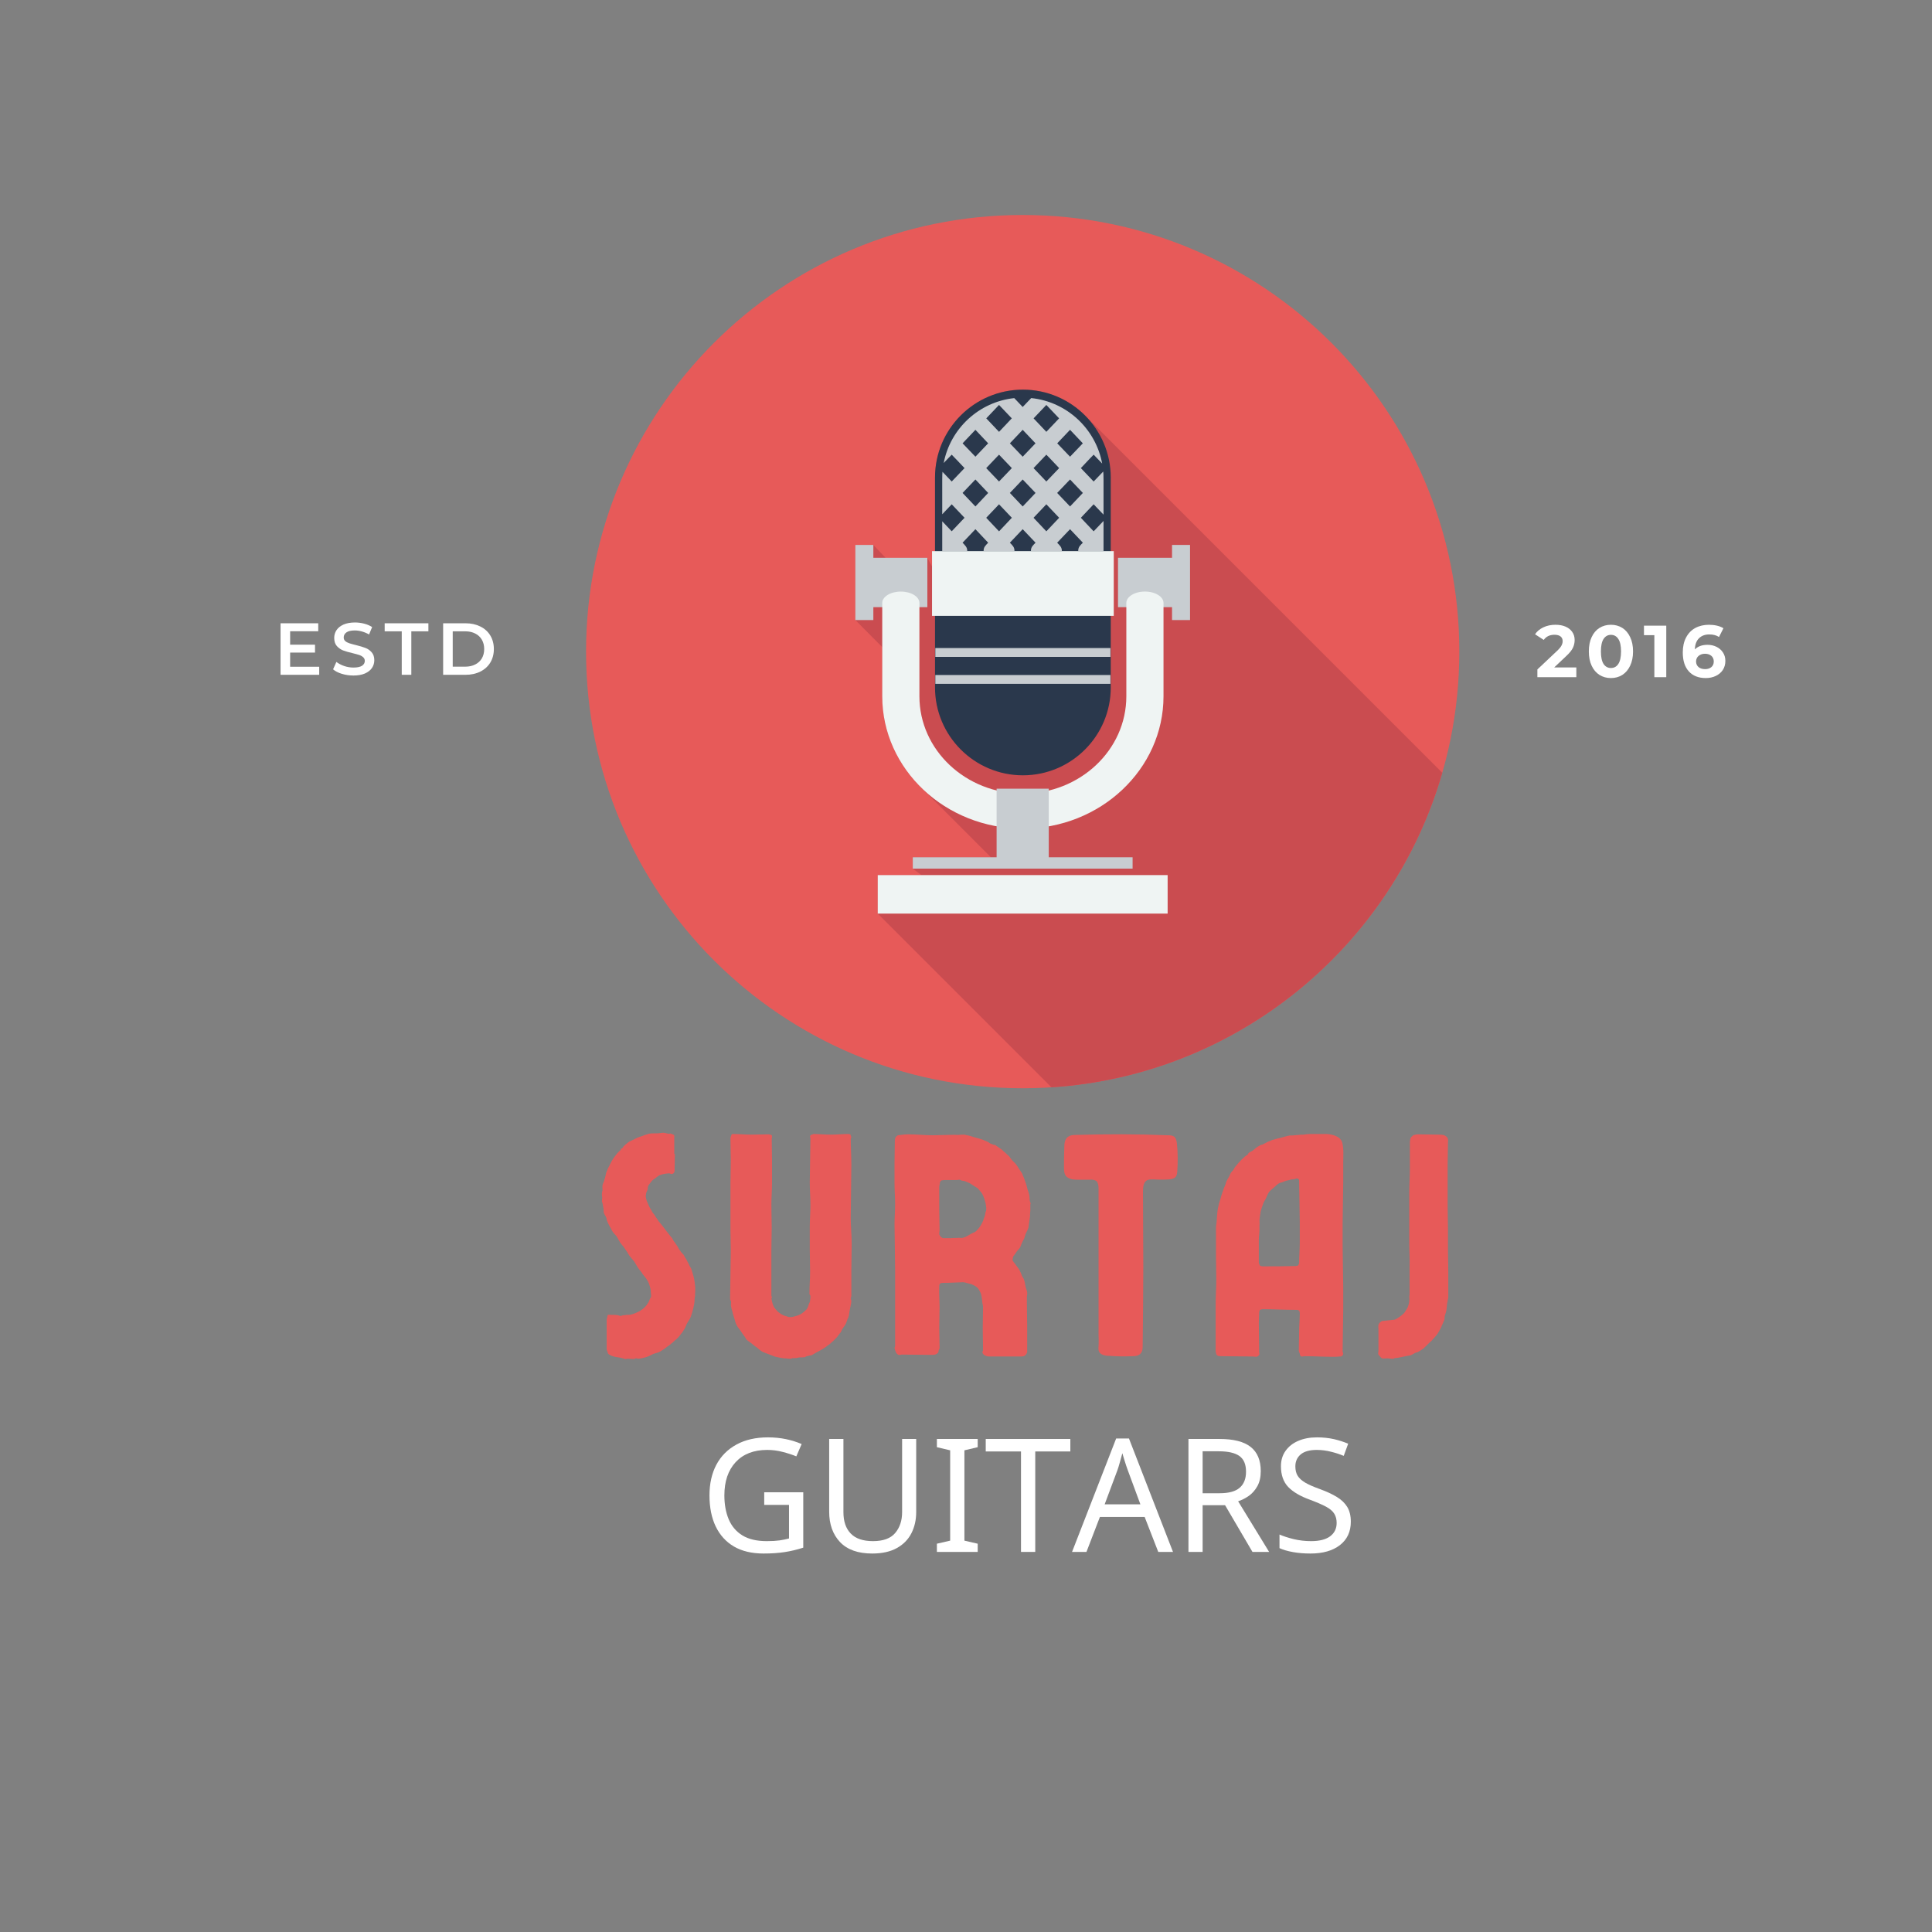 <svg xmlns="http://www.w3.org/2000/svg" width="375" viewBox="0 0 375 375" height="375" version="1.0"><rect x="0" y="0" width="375" height="375" fill="#808080" stroke="none"/><defs><clipPath id="a"><path d="M 113.754 41.73 L 283.254 41.73 L 283.254 211.23 L 113.754 211.23 Z M 113.754 41.73"/></clipPath><clipPath id="b"><path d="M 166 75 L 280 75 L 280 211.23 L 166 211.23 Z M 166 75"/></clipPath></defs><g clip-path="url(#a)"><path fill="#E75A59" d="M 283.254 126.48 C 283.254 173.285 245.309 211.23 198.504 211.23 C 151.695 211.23 113.754 173.285 113.754 126.48 C 113.754 79.672 151.695 41.73 198.504 41.73 C 245.309 41.73 283.254 79.672 283.254 126.48"/></g><g clip-path="url(#b)"><path fill="#CA4C50" d="M 279.945 149.996 L 211.008 81.059 C 207.891 77.719 203.457 75.629 198.543 75.629 C 189.137 75.629 181.484 83.281 181.484 92.688 L 181.484 106.977 L 180.906 106.977 L 180.906 109.945 L 180 108.27 L 171.906 108.293 L 169.516 105.77 L 166.02 105.77 L 166.02 120.352 L 171.242 125.605 L 171.242 135.145 C 171.242 142.152 174.242 148.512 179.098 153.152 L 192.332 166.395 L 177.168 166.395 L 177.168 168.598 L 178.848 169.855 L 170.367 169.855 L 170.367 177.328 L 204.086 211.047 C 240.262 208.695 270.246 183.645 279.945 149.996"/></g><path fill="#2A384C" d="M 198.543 75.629 C 189.137 75.629 181.484 83.281 181.484 92.688 L 181.484 133.434 C 181.484 142.836 189.137 150.488 198.543 150.488 C 207.945 150.488 215.598 142.836 215.598 133.434 L 215.598 92.688 C 215.598 83.281 207.945 75.629 198.543 75.629"/><path fill="#EFF4F3" d="M 226.637 177.328 L 170.367 177.328 L 170.367 169.855 L 226.637 169.855 L 226.637 177.328"/><path fill="#EFF4F3" d="M 216.18 119.535 L 180.906 119.535 L 180.906 106.977 L 216.18 106.977 L 216.18 119.535"/><path fill="#C8CDD1" d="M 215.535 127.5 L 181.547 127.5 L 181.547 125.785 L 215.535 125.785 L 215.535 127.5"/><path fill="#C8CDD1" d="M 215.535 132.734 L 181.547 132.734 L 181.547 131.02 L 215.535 131.02 L 215.535 132.734"/><path fill="#C8CDD1" d="M 169.516 108.27 L 169.516 105.77 L 166.02 105.77 L 166.02 120.352 L 169.516 120.352 L 169.516 117.852 L 180 117.852 L 180 108.27 L 169.516 108.27"/><path fill="#C8CDD1" d="M 227.492 108.27 L 227.492 105.77 L 230.984 105.77 L 230.984 120.352 L 227.492 120.352 L 227.492 117.852 L 217.004 117.852 L 217.004 108.27 L 227.492 108.27"/><path fill="#EFF4F3" d="M 222.23 114.82 C 220.238 114.82 218.621 115.812 218.621 117.035 L 218.621 135.145 C 218.621 145.578 209.633 154.043 198.539 154.043 C 187.449 154.043 178.457 145.578 178.457 135.145 L 178.457 117.035 C 178.457 115.812 176.844 114.824 174.852 114.824 C 172.859 114.824 171.242 115.812 171.242 117.035 L 171.242 135.145 C 171.242 149.305 183.488 160.832 198.539 160.832 C 213.59 160.832 225.836 149.305 225.836 135.145 L 225.836 117.035 C 225.836 115.812 224.223 114.82 222.23 114.82"/><path fill="#C8CDD1" d="M 203.562 166.395 L 203.562 153.082 L 193.441 153.082 L 193.441 166.395 L 177.168 166.395 L 177.168 168.598 L 219.836 168.598 L 219.836 166.395 L 203.562 166.395"/><path fill="#C8CDD1" d="M 186.832 95.68 L 189.328 93.066 L 191.805 95.68 L 189.328 98.305 Z M 186.836 86.047 L 189.328 83.426 L 191.801 86.047 L 189.328 88.645 Z M 193.91 78.598 L 196.387 81.203 L 193.918 83.816 L 193.91 83.816 L 191.434 81.203 Z M 198.504 83.426 L 200.992 86.047 L 198.504 88.645 L 196.02 86.047 Z M 203.094 78.598 L 205.574 81.203 L 203.094 83.816 L 200.617 81.203 Z M 210.176 86.047 C 210.172 86.051 209.695 86.551 209.695 86.555 L 207.695 88.645 L 205.207 86.047 L 207.695 83.426 Z M 210.184 95.68 L 207.695 98.305 L 205.195 95.68 L 207.695 93.066 Z M 203.094 103.129 L 200.609 100.5 L 203.094 97.883 L 205.582 100.5 Z M 200.609 90.859 C 200.719 90.742 202.984 88.367 203.094 88.25 C 204.414 89.625 202.371 87.465 205.582 90.859 L 203.094 93.461 Z M 196.016 95.68 L 198.504 93.066 L 201 95.68 L 198.504 98.305 Z M 191.422 90.859 C 193.57 88.59 193.07 89.113 193.91 88.25 C 194.668 89.023 194 88.324 196.398 90.859 L 193.91 93.461 Z M 193.918 103.129 L 193.91 103.129 L 191.422 100.5 L 193.91 97.883 L 196.398 100.5 Z M 186.832 105.34 L 189.328 102.715 L 191.805 105.34 C 191.336 105.836 190.887 106.191 190.918 106.977 L 196.906 106.977 C 196.938 106.188 196.496 105.836 196.016 105.34 L 198.504 102.715 L 201 105.34 C 200.531 105.824 200.074 106.18 200.102 106.977 L 206.102 106.977 C 206.133 106.219 205.711 105.883 205.195 105.34 L 207.695 102.715 L 210.184 105.34 C 209.734 105.797 209.254 106.156 209.281 106.977 L 214.195 106.977 L 214.195 101.113 L 212.277 103.129 L 209.793 100.5 L 212.277 97.883 L 214.195 99.891 C 214.195 92.164 214.215 92.43 214.137 91.523 L 212.277 93.461 L 209.793 90.859 C 213.656 86.77 210.258 90.359 212.277 88.25 C 212.598 88.586 212.648 88.617 213.93 89.973 C 212.676 83.223 207.078 77.977 200.156 77.266 L 198.504 78.996 L 196.867 77.273 C 190.008 78.004 184.457 83.188 183.172 89.867 C 184.941 88 183.621 89.414 184.727 88.25 C 187.609 91.273 182.848 86.238 187.215 90.859 L 184.727 93.461 L 182.938 91.578 C 182.867 92.391 182.887 92.238 182.887 99.82 L 184.727 97.883 L 187.215 100.5 L 184.727 103.121 L 182.887 101.184 L 182.887 106.977 L 187.738 106.977 C 187.766 106.215 187.336 105.875 186.832 105.34"/><g fill="#E75A59"><g><g><path d="M 13.492 -43.43 C 13.059 -43.43 12.629 -43.309 12.258 -43.309 C 12.199 -43.309 12.199 -43.309 12.137 -43.309 L 11.891 -43.309 C 11.828 -43.309 11.766 -43.309 11.703 -43.309 L 11.582 -43.309 C 11.336 -43.309 11.027 -43.309 10.719 -43.246 C 10.227 -43.121 9.734 -42.938 9.242 -42.754 C 8.809 -42.629 8.316 -42.445 7.887 -42.199 C 7.453 -41.953 6.961 -41.828 6.59 -41.52 C 6.285 -41.273 5.914 -40.965 5.605 -40.656 L 5.668 -40.535 C 5.484 -40.41 5.234 -40.352 5.176 -40.227 C 5.176 -40.227 5.234 -40.164 5.234 -40.105 L 5.051 -39.98 C 4.867 -39.797 4.742 -39.672 4.559 -39.488 L 3.883 -38.625 C 3.633 -38.254 3.387 -37.887 3.203 -37.453 C 3.082 -37.332 3.082 -37.148 2.957 -36.961 C 2.773 -36.652 2.586 -36.285 2.465 -35.914 C 2.281 -35.547 2.281 -35.113 2.156 -34.742 L 1.973 -34.129 C 1.91 -33.82 1.727 -33.574 1.664 -33.266 C 1.602 -32.957 1.664 -32.648 1.664 -32.34 C 1.602 -32.156 1.602 -31.91 1.539 -31.664 C 1.539 -31.664 1.602 -31.602 1.539 -31.602 C 1.539 -31.355 1.539 -31.109 1.602 -30.926 C 1.602 -30.617 1.539 -30.371 1.539 -30.125 C 1.539 -30 1.664 -29.816 1.664 -29.691 L 1.848 -28.707 C 1.91 -28.461 1.848 -28.152 1.91 -27.906 C 2.031 -27.535 2.281 -27.23 2.402 -26.922 C 2.465 -26.676 2.465 -26.426 2.586 -26.242 C 2.711 -25.875 2.895 -25.566 3.082 -25.195 C 3.266 -24.949 3.387 -24.578 3.633 -24.211 C 3.82 -23.902 4.129 -23.656 4.375 -23.348 C 4.621 -22.977 4.805 -22.547 5.051 -22.176 C 5.234 -21.867 5.484 -21.621 5.73 -21.316 C 5.977 -21.008 6.16 -20.637 6.406 -20.328 C 6.59 -20.082 6.715 -19.773 6.898 -19.527 L 7.824 -18.418 C 8.133 -17.926 8.379 -17.434 8.746 -16.941 C 8.992 -16.633 9.242 -16.387 9.426 -16.016 C 9.734 -15.648 10.102 -15.215 10.348 -14.785 C 10.598 -14.414 10.719 -14.047 10.844 -13.613 C 10.965 -13.246 11.027 -12.875 11.027 -12.504 C 11.027 -12.258 11.09 -12.074 11.09 -11.828 L 11.09 -11.703 C 11.09 -11.52 10.965 -11.398 10.902 -11.273 C 10.844 -11.09 10.719 -10.902 10.656 -10.656 C 10.535 -10.473 10.41 -10.227 10.227 -9.98 C 9.98 -9.672 9.734 -9.426 9.426 -9.18 C 9.18 -9.055 8.934 -8.809 8.625 -8.688 C 8.254 -8.5 7.824 -8.316 7.391 -8.191 C 7.023 -8.07 6.652 -8.07 6.285 -8.07 C 6.035 -8.008 5.852 -8.008 5.605 -8.008 C 5.543 -8.008 5.359 -7.887 5.297 -7.887 C 5.234 -7.887 5.176 -7.887 5.176 -7.887 L 5.113 -7.887 C 4.93 -7.887 4.805 -8.008 4.621 -8.008 C 4.496 -8.008 4.312 -8.07 4.129 -8.07 C 4.066 -8.07 4.066 -8.07 4.004 -8.07 L 3.758 -8.07 C 3.695 -8.07 3.633 -8.07 3.574 -8.07 L 3.449 -8.07 C 3.266 -8.07 2.832 -8.133 2.711 -8.07 C 2.586 -7.945 2.586 -7.824 2.586 -7.641 C 2.586 -7.516 2.465 -7.332 2.465 -7.207 L 2.465 -1.418 C 2.465 -1.23 2.586 -1.047 2.648 -0.863 C 2.648 -0.617 2.773 -0.492 2.957 -0.371 C 3.082 -0.309 3.266 -0.184 3.449 -0.125 C 3.758 0 4.066 0.062 4.375 0.125 C 4.684 0.184 4.988 0.184 5.176 0.246 C 5.484 0.309 5.789 0.43 6.035 0.492 L 6.16 0.492 C 6.223 0.492 6.344 0.43 6.469 0.43 L 7.887 0.492 C 7.887 0.492 7.887 0.492 7.945 0.492 L 7.945 0.371 C 7.945 0.371 8.008 0.371 8.008 0.371 L 8.316 0.371 C 8.441 0.43 8.5 0.43 8.625 0.43 L 8.688 0.43 C 9.117 0.371 9.488 0.309 9.918 0.184 C 10.473 0.062 10.965 -0.246 11.52 -0.492 C 12.012 -0.676 12.504 -0.738 12.875 -0.984 C 13.184 -1.172 13.492 -1.355 13.738 -1.539 L 14.23 -1.91 C 14.477 -2.094 14.785 -2.281 15.031 -2.527 C 15.215 -2.648 15.402 -2.832 15.586 -3.02 C 15.895 -3.266 16.203 -3.512 16.508 -3.883 C 16.633 -4.004 16.758 -4.188 16.879 -4.375 C 17.125 -4.621 17.309 -4.93 17.496 -5.234 C 17.742 -5.543 17.805 -5.914 17.988 -6.285 C 18.234 -6.777 18.605 -7.207 18.789 -7.699 C 18.973 -8.254 19.16 -8.809 19.281 -9.363 L 19.465 -10.289 C 19.527 -10.598 19.527 -10.902 19.527 -11.211 C 19.59 -11.457 19.59 -11.703 19.652 -11.949 L 19.59 -12.012 C 19.652 -12.258 19.652 -12.504 19.652 -12.75 L 19.652 -13.492 C 19.652 -13.676 19.59 -13.801 19.59 -13.984 C 19.527 -14.168 19.59 -14.352 19.527 -14.539 C 19.465 -14.906 19.406 -15.34 19.281 -15.707 L 18.914 -16.941 C 18.852 -17.125 18.727 -17.309 18.605 -17.496 C 18.48 -17.805 18.297 -18.172 18.109 -18.48 C 18.051 -18.664 17.926 -18.852 17.805 -19.035 C 17.617 -19.281 17.559 -19.527 17.371 -19.773 C 17.188 -20.02 16.879 -20.207 16.758 -20.516 C 16.508 -20.762 16.387 -21.066 16.203 -21.375 L 15.707 -22.117 C 15.461 -22.363 15.34 -22.668 15.156 -22.977 C 14.906 -23.285 14.66 -23.531 14.414 -23.902 C 14.23 -24.148 13.984 -24.395 13.801 -24.703 C 13.551 -25.012 13.367 -25.258 13.121 -25.566 L 12.504 -26.305 C 12.383 -26.551 12.199 -26.797 12.012 -27.043 C 11.828 -27.352 11.645 -27.66 11.398 -27.906 C 11.211 -28.215 11.09 -28.523 10.902 -28.77 C 10.781 -28.953 10.719 -29.137 10.598 -29.383 L 10.227 -30.246 C 10.164 -30.555 10.043 -30.863 10.043 -31.234 L 10.102 -31.48 C 10.102 -31.789 10.289 -32.094 10.41 -32.402 C 10.473 -32.59 10.41 -32.773 10.473 -32.957 C 10.535 -33.203 10.719 -33.391 10.844 -33.574 L 11.273 -34.129 C 11.457 -34.312 11.703 -34.496 11.949 -34.621 C 12.199 -34.867 12.445 -34.992 12.691 -35.176 C 13.059 -35.297 13.43 -35.422 13.859 -35.484 C 14.105 -35.484 14.293 -35.547 14.477 -35.547 L 14.66 -35.547 C 14.785 -35.484 14.969 -35.422 15.094 -35.422 L 15.156 -35.422 C 15.402 -35.484 15.523 -35.605 15.586 -35.793 C 15.648 -35.914 15.648 -36.039 15.648 -36.16 C 15.648 -37.207 15.707 -38.254 15.707 -39.301 L 15.586 -39.301 C 15.586 -40.227 15.586 -41.152 15.586 -42.074 L 15.586 -42.445 C 15.586 -42.629 15.648 -42.812 15.523 -43 C 15.461 -43.059 15.34 -43.059 15.277 -43.121 C 15.094 -43.184 14.969 -43.246 14.848 -43.246 C 14.848 -43.309 14.785 -43.309 14.785 -43.309 C 14.723 -43.309 14.723 -43.246 14.66 -43.246 C 14.602 -43.246 14.539 -43.246 14.477 -43.246 L 14.414 -43.246 C 14.414 -43.246 13.305 -43.492 13.492 -43.43 Z M 13.492 -43.43" transform="translate(115.29 263.294)"/></g></g></g><g fill="#E75A59"><g><g><path d="M 27.414 -26.922 C 27.414 -25.258 27.598 -23.594 27.598 -21.867 C 27.598 -20.207 27.535 -18.48 27.535 -16.816 L 27.535 -11.766 C 27.535 -11.582 27.414 -11.398 27.414 -11.211 C 27.477 -11.027 27.535 -10.902 27.535 -10.781 C 27.535 -10.473 27.477 -10.227 27.414 -9.918 C 27.352 -9.609 27.289 -9.301 27.23 -9.055 L 27.043 -7.887 C 26.98 -7.762 26.922 -7.578 26.922 -7.453 C 26.859 -7.391 26.797 -7.332 26.797 -7.27 C 26.676 -6.961 26.613 -6.652 26.488 -6.406 C 26.305 -6.035 25.996 -5.668 25.75 -5.297 C 25.625 -4.988 25.504 -4.684 25.258 -4.434 C 25.074 -4.188 24.887 -3.941 24.703 -3.695 L 23.965 -2.957 C 23.777 -2.832 23.594 -2.648 23.473 -2.527 C 23.223 -2.281 22.918 -2.156 22.668 -1.91 C 22.363 -1.727 22.055 -1.477 21.684 -1.293 C 21.438 -1.172 21.191 -0.984 20.883 -0.863 C 20.516 -0.676 20.207 -0.43 19.836 -0.246 C 19.59 -0.184 19.344 -0.184 19.16 -0.125 C 19.035 -0.062 18.852 -0.062 18.727 0 C 18.664 0 18.664 0.062 18.605 0.125 C 18.172 0.184 17.805 0.184 17.371 0.184 C 17.188 0.246 16.941 0.309 16.758 0.309 L 16.508 0.309 C 16.449 0.309 16.324 0.371 16.262 0.371 L 16.262 0.309 C 16.078 0.246 15.895 0.492 15.707 0.43 C 15.461 0.43 15.215 0.43 14.906 0.371 C 14.66 0.371 14.352 0.371 14.105 0.309 C 13.801 0.246 13.492 0.184 13.121 0.125 L 12.629 0 C 12.258 -0.125 11.891 -0.309 11.52 -0.43 C 11.09 -0.617 10.598 -0.738 10.164 -0.984 C 9.734 -1.23 9.426 -1.602 9.055 -1.848 C 8.746 -2.031 8.5 -2.281 8.254 -2.465 C 7.887 -2.773 7.516 -2.957 7.207 -3.266 C 7.023 -3.449 6.898 -3.82 6.715 -4.004 C 6.469 -4.312 6.223 -4.684 6.035 -4.988 C 5.789 -5.359 5.422 -5.73 5.234 -6.16 C 4.988 -6.59 4.93 -7.145 4.742 -7.641 L 4.496 -8.441 C 4.496 -8.688 4.375 -8.871 4.312 -9.117 C 4.25 -9.301 4.25 -9.488 4.188 -9.734 C 4.129 -9.98 4.188 -10.289 4.188 -10.598 C 4.188 -10.781 4.004 -10.965 4.004 -11.148 L 4.004 -11.582 C 4.004 -13.059 4.066 -14.539 4.066 -16.016 C 4.066 -17.434 4.129 -18.914 4.129 -20.391 C 4.129 -21.867 4.066 -23.348 4.066 -24.766 C 4.066 -26.242 4.066 -27.723 4.066 -29.199 L 4.066 -33.574 C 4.066 -35.051 4.129 -36.531 4.129 -37.949 C 4.129 -39.426 4.066 -40.906 4.066 -42.383 C 4.066 -42.508 4.129 -42.629 4.188 -42.812 C 4.25 -42.938 4.25 -43.121 4.434 -43.184 L 4.621 -43.184 C 5.789 -43.184 6.961 -43.059 8.07 -43.059 C 9.242 -43.059 10.348 -43.121 11.52 -43.121 C 11.582 -43.121 11.645 -43.059 11.766 -43.059 C 11.891 -43.059 12.074 -43 12.074 -42.938 C 12.137 -42.812 12.137 -42.691 12.137 -42.566 C 12.137 -42.508 12.074 -42.445 12.074 -42.383 C 12.074 -40.906 12.137 -39.488 12.137 -38.008 L 12.137 -33.695 C 12.137 -32.281 12.012 -30.801 12.012 -29.383 C 12.012 -27.906 12.074 -26.488 12.074 -25.012 C 12.074 -23.594 12.012 -22.117 12.012 -20.699 L 12.012 -16.387 C 12.012 -14.906 12.012 -13.492 12.012 -12.012 L 12.012 -11.703 C 11.949 -11.703 12.137 -11.645 12.137 -11.582 C 12.137 -11.457 12.012 -11.336 12.012 -11.273 C 12.074 -11.09 12.074 -10.844 12.137 -10.656 C 12.199 -10.348 12.32 -10.043 12.445 -9.734 C 12.566 -9.488 12.75 -9.301 12.938 -9.055 C 13.184 -8.746 13.492 -8.5 13.859 -8.254 C 14.168 -8.07 14.539 -7.887 14.906 -7.824 C 15.156 -7.699 15.402 -7.641 15.648 -7.641 C 16.078 -7.641 16.449 -7.762 16.879 -7.887 C 17.309 -8.008 17.742 -8.191 18.109 -8.5 C 18.297 -8.625 18.418 -8.746 18.543 -8.871 C 18.664 -8.992 18.852 -9.117 18.914 -9.242 C 19.098 -9.547 19.219 -9.855 19.281 -10.164 C 19.406 -10.41 19.527 -10.656 19.527 -10.902 C 19.527 -11.09 19.59 -11.273 19.59 -11.457 C 19.59 -11.52 19.59 -11.582 19.59 -11.582 L 19.59 -11.766 C 19.59 -11.891 19.406 -12.012 19.406 -12.137 C 19.406 -13.613 19.527 -15.031 19.527 -16.508 C 19.527 -17.926 19.465 -19.344 19.465 -20.82 L 19.465 -25.133 C 19.465 -26.551 19.59 -27.969 19.59 -29.445 C 19.59 -30.863 19.465 -32.281 19.465 -33.758 C 19.465 -35.176 19.527 -36.594 19.527 -38.07 C 19.527 -39.488 19.59 -40.906 19.59 -42.383 C 19.59 -42.508 19.465 -42.629 19.527 -42.754 C 19.59 -43 19.715 -43.059 19.961 -43.059 C 20.02 -43.059 20.082 -43.184 20.082 -43.184 C 21.254 -43.184 22.363 -43.059 23.531 -43.059 C 24.641 -43.059 25.812 -43.184 26.922 -43.184 C 27.043 -43.184 27.105 -43.184 27.23 -43.121 C 27.352 -43.121 27.414 -43 27.414 -42.875 L 27.535 -42.566 C 27.535 -42.508 27.414 -42.383 27.414 -42.32 C 27.414 -40.656 27.535 -38.934 27.535 -37.207 C 27.535 -35.484 27.477 -33.758 27.477 -32.094 C 27.477 -30.371 27.414 -28.645 27.414 -26.922 Z M 27.414 -26.922" transform="translate(137.712 263.294)"/></g></g></g><g fill="#E75A59"><g><g><path d="M 3.141 -21.684 C 3.141 -22.977 3.082 -24.332 3.082 -25.625 C 3.082 -26.98 3.203 -28.277 3.203 -29.633 C 3.203 -30.926 3.082 -32.281 3.082 -33.574 L 3.082 -37.578 C 3.082 -38.871 3.141 -40.227 3.141 -41.52 C 3.141 -41.828 3.141 -42.074 3.203 -42.32 C 3.266 -42.566 3.449 -42.754 3.633 -42.875 C 3.82 -43 4.004 -42.938 4.25 -43 C 4.742 -43.059 5.234 -43.121 5.73 -43.121 C 7.332 -43.121 8.934 -42.938 10.535 -42.938 C 13.184 -43 15.094 -43.059 15.34 -43 C 15.648 -43 15.957 -43.059 16.203 -43.059 L 16.695 -43.059 C 16.879 -43 17.062 -42.938 17.188 -42.938 C 17.742 -42.875 18.234 -42.629 18.727 -42.508 C 19.219 -42.383 19.715 -42.258 20.207 -42.074 L 21.066 -41.707 C 21.254 -41.645 21.5 -41.457 21.684 -41.336 C 21.93 -41.273 22.117 -41.152 22.301 -41.09 C 22.363 -41.027 22.484 -41.09 22.547 -41.09 L 23.902 -40.164 C 24.086 -39.98 24.332 -39.734 24.578 -39.551 C 24.766 -39.363 25.012 -39.117 25.258 -38.934 C 25.504 -38.688 25.625 -38.379 25.875 -38.133 C 26.121 -37.824 26.488 -37.578 26.734 -37.207 C 26.922 -36.961 27.105 -36.652 27.289 -36.348 C 27.535 -36.039 27.723 -35.73 27.906 -35.422 L 27.969 -35.176 C 28.215 -34.742 28.336 -34.25 28.523 -33.758 C 28.707 -33.328 28.77 -32.895 28.891 -32.465 C 29.016 -32.156 29.137 -31.789 29.199 -31.48 C 29.324 -31.109 29.262 -30.738 29.324 -30.371 C 29.324 -30.125 29.508 -29.879 29.508 -29.57 C 29.508 -29.57 29.445 -29.57 29.445 -29.57 L 29.445 -28.336 C 29.445 -28.09 29.383 -27.844 29.383 -27.598 C 29.383 -27.414 29.383 -27.289 29.383 -27.168 L 29.199 -25.934 C 29.137 -25.625 29.137 -25.32 29.078 -25.012 C 28.953 -24.578 28.707 -24.211 28.523 -23.777 C 28.398 -23.473 28.336 -23.102 28.215 -22.793 C 28.031 -22.547 27.906 -22.238 27.781 -21.992 C 27.66 -21.746 27.598 -21.438 27.477 -21.191 C 27.289 -20.883 27.043 -20.699 26.859 -20.453 C 26.613 -20.082 26.367 -19.715 26.121 -19.406 C 26.059 -19.281 26.059 -19.219 26.059 -19.098 C 25.996 -18.914 25.934 -18.727 26.059 -18.543 C 26.18 -18.359 26.305 -18.172 26.488 -17.988 C 26.734 -17.559 27.105 -17.188 27.352 -16.758 C 27.535 -16.387 27.723 -15.957 27.844 -15.586 C 27.969 -15.34 28.152 -15.156 28.215 -14.906 C 28.398 -14.477 28.398 -14.047 28.523 -13.551 C 28.582 -13.184 28.832 -12.75 28.832 -12.383 C 28.891 -12.137 28.77 -11.828 28.77 -11.582 L 28.77 -10.473 C 28.77 -8.934 28.832 -7.391 28.832 -5.914 C 28.832 -4.375 28.832 -2.832 28.832 -1.355 L 28.832 -0.863 C 28.77 -0.676 28.707 -0.492 28.582 -0.371 L 28.398 -0.184 C 28.215 -0.062 27.969 0 27.781 0 C 27.723 0 27.723 0 27.66 0 L 21.375 0 C 21.191 0 21.008 -0.062 20.82 -0.125 C 20.516 -0.246 20.207 -0.43 20.145 -0.801 C 20.145 -0.926 20.266 -1.109 20.266 -1.23 C 20.266 -2.648 20.207 -4.066 20.207 -5.484 C 20.207 -6.898 20.266 -8.316 20.266 -9.734 C 20.207 -10.102 20.082 -10.535 20.082 -10.902 C 20.02 -11.457 19.961 -11.949 19.773 -12.383 C 19.59 -12.691 19.465 -13.059 19.219 -13.305 C 18.914 -13.613 18.543 -13.801 18.109 -13.984 C 17.926 -14.105 17.68 -14.105 17.496 -14.168 C 17.125 -14.23 16.758 -14.414 16.387 -14.414 L 16.324 -14.414 C 15.832 -14.414 15.34 -14.352 14.785 -14.352 C 14.293 -14.352 13.801 -14.293 13.246 -14.293 L 12.445 -14.293 C 12.32 -14.23 12.074 -14.293 11.949 -14.168 C 11.891 -14.105 11.828 -14.047 11.828 -13.984 C 11.766 -13.859 11.766 -13.676 11.766 -13.492 C 11.703 -12.199 11.828 -10.844 11.828 -9.547 C 11.828 -8.254 11.766 -6.898 11.766 -5.605 C 11.766 -4.312 11.828 -2.957 11.828 -1.664 C 11.828 -1.477 11.703 -1.355 11.645 -1.172 C 11.645 -0.926 11.582 -0.676 11.336 -0.555 C 11.273 -0.492 11.148 -0.43 10.965 -0.371 C 10.844 -0.371 10.656 -0.309 10.473 -0.309 C 8.441 -0.309 6.469 -0.371 4.496 -0.371 C 4.312 -0.371 4.066 -0.246 3.941 -0.309 C 3.574 -0.371 3.387 -0.676 3.266 -1.047 L 3.082 -1.602 C 3.082 -1.727 3.203 -1.91 3.203 -2.031 L 3.203 -6.961 C 3.203 -8.625 3.203 -10.227 3.203 -11.891 L 3.203 -16.758 C 3.203 -18.418 3.141 -20.02 3.141 -21.684 Z M 11.766 -28.645 C 11.766 -27.23 11.828 -25.875 11.828 -24.457 C 11.828 -24.273 11.766 -24.086 11.766 -23.84 L 11.766 -23.719 C 11.766 -23.594 11.891 -23.531 11.891 -23.473 C 11.949 -23.348 12.012 -23.285 12.137 -23.164 C 12.258 -23.102 12.383 -22.977 12.566 -22.977 L 14.047 -22.977 C 14.539 -23.039 15.031 -22.977 15.523 -23.039 C 15.77 -23.039 16.078 -22.977 16.324 -23.039 C 16.941 -23.164 17.434 -23.531 17.988 -23.84 C 18.297 -24.023 18.664 -24.086 18.914 -24.332 C 19.098 -24.52 19.281 -24.703 19.465 -24.949 C 19.715 -25.195 19.898 -25.625 20.082 -25.934 C 20.266 -26.242 20.328 -26.551 20.453 -26.859 C 20.574 -27.168 20.699 -27.477 20.699 -27.844 C 20.762 -28.09 20.883 -28.277 20.883 -28.523 C 20.945 -28.832 20.82 -29.078 20.82 -29.383 C 20.762 -29.816 20.637 -30.184 20.516 -30.617 C 20.391 -30.984 20.207 -31.418 19.961 -31.789 L 19.344 -32.527 C 19.16 -32.773 18.789 -32.895 18.543 -33.082 C 18.234 -33.266 17.988 -33.449 17.68 -33.637 L 16.816 -34.004 C 16.57 -34.066 16.387 -34.129 16.141 -34.129 C 16.016 -34.191 15.832 -34.312 15.707 -34.312 C 15.523 -34.312 15.277 -34.25 15.094 -34.25 L 12.691 -34.25 C 12.566 -34.25 12.445 -34.191 12.32 -34.191 C 12.074 -34.191 11.949 -33.941 11.891 -33.758 C 11.891 -33.449 11.766 -33.203 11.766 -32.895 Z M 11.766 -28.645" transform="translate(170.543 263.294)"/></g></g></g><g fill="#E75A59"><g><g><path d="M 18.48 -17.496 C 18.48 -12.445 18.418 -7.332 18.359 -2.219 C 18.359 -1.602 18.359 -0.926 17.863 -0.492 C 17.496 -0.125 16.941 -0.062 16.449 -0.062 C 14.906 0 13.43 0 11.949 -0.125 C 11.398 -0.125 10.781 -0.184 10.289 -0.492 C 9.734 -0.863 9.734 -1.418 9.793 -2.031 C 9.855 -2.773 9.793 -3.574 9.793 -4.312 L 9.793 -9.426 C 9.793 -12.875 9.793 -16.262 9.793 -19.715 L 9.793 -32.59 C 9.793 -33.082 9.734 -33.637 9.426 -34.004 C 9.055 -34.312 8.5 -34.375 8.008 -34.312 L 5.852 -34.312 C 4.988 -34.312 4.004 -34.375 3.449 -35.051 C 3.082 -35.547 3.082 -36.223 3.082 -36.84 C 3.082 -38.008 3.082 -39.242 3.141 -40.41 C 3.141 -41.273 3.203 -42.258 3.941 -42.691 C 4.312 -42.938 4.805 -43 5.297 -43 C 11.273 -43.184 17.25 -43.184 23.223 -42.938 C 23.656 -42.938 24.148 -42.938 24.52 -42.629 C 24.887 -42.258 24.949 -41.766 25.012 -41.273 C 25.195 -39.488 25.195 -37.699 25.074 -35.914 C 25.012 -35.484 25.012 -35.113 24.703 -34.805 C 24.395 -34.496 23.965 -34.438 23.531 -34.375 C 22.484 -34.312 21.438 -34.312 20.453 -34.375 C 20.02 -34.375 19.652 -34.375 19.281 -34.25 C 18.48 -33.883 18.418 -32.836 18.418 -31.973 C 18.418 -27.168 18.48 -22.363 18.48 -17.496 Z M 18.48 -17.496" transform="translate(203.435 263.294)"/></g></g></g><g fill="#E75A59"><g><g><path d="M 27.723 -21.562 C 27.723 -20.207 27.781 -18.852 27.781 -17.434 C 27.781 -16.078 27.844 -14.723 27.844 -13.367 L 27.844 -9.242 C 27.844 -7.887 27.781 -6.469 27.781 -5.113 C 27.781 -3.758 27.723 -2.402 27.723 -0.984 C 27.723 -0.863 27.844 -0.676 27.844 -0.492 C 27.844 -0.309 27.598 -0.062 27.414 0 L 27.168 0 C 26.734 0.062 26.242 0.062 25.812 0.062 C 23.965 0.062 22.176 -0.062 20.328 -0.062 C 20.145 -0.062 19.898 0.062 19.715 0 C 19.527 -0.062 19.406 -0.309 19.406 -0.555 C 19.344 -0.738 19.219 -0.984 19.219 -1.172 C 19.219 -2.402 19.281 -3.574 19.281 -4.805 C 19.281 -6.035 19.406 -7.207 19.406 -8.441 C 19.406 -8.562 19.344 -8.688 19.344 -8.746 C 19.281 -8.934 19.098 -8.992 18.973 -9.055 L 18.605 -9.055 C 16.449 -9.055 14.352 -9.18 12.258 -9.18 C 12.137 -9.18 12.012 -9.18 11.891 -9.117 C 11.703 -9.117 11.582 -8.992 11.582 -8.809 C 11.52 -8.688 11.52 -8.5 11.52 -8.379 C 11.52 -7.762 11.457 -7.145 11.457 -6.59 C 11.457 -4.684 11.52 -2.773 11.52 -0.863 C 11.52 -0.738 11.582 -0.617 11.582 -0.492 C 11.52 -0.184 11.273 0 10.965 0.062 C 10.719 0.062 10.473 0 10.227 0 C 8.191 0 6.16 -0.062 4.129 -0.062 C 3.941 -0.062 3.758 -0.062 3.574 -0.125 C 3.387 -0.184 3.203 -0.309 3.203 -0.492 C 3.141 -0.676 3.082 -0.863 3.082 -1.047 C 3.082 -2.586 3.082 -4.129 3.082 -5.668 L 3.082 -10.289 C 3.082 -11.828 3.203 -13.367 3.203 -14.906 C 3.203 -16.449 3.141 -17.988 3.141 -19.527 C 3.141 -21.008 3.141 -22.547 3.141 -24.086 L 3.141 -25.195 C 3.203 -25.504 3.203 -25.812 3.266 -26.121 C 3.266 -26.426 3.328 -26.797 3.328 -27.105 C 3.387 -27.844 3.449 -28.582 3.633 -29.262 C 3.695 -29.691 3.883 -30.125 4.004 -30.555 C 4.129 -31.047 4.25 -31.48 4.434 -31.973 C 4.559 -32.402 4.742 -32.836 4.93 -33.266 C 5.051 -33.512 5.051 -33.758 5.176 -34.004 C 5.359 -34.375 5.543 -34.684 5.73 -34.992 C 5.852 -35.238 5.914 -35.484 6.035 -35.668 C 6.16 -35.852 6.344 -35.977 6.469 -36.16 C 6.652 -36.406 6.715 -36.652 6.898 -36.84 L 7.516 -37.578 C 7.887 -38.008 8.254 -38.379 8.688 -38.75 C 8.871 -38.934 9.117 -39.055 9.301 -39.18 C 9.363 -39.301 9.426 -39.488 9.547 -39.551 C 9.793 -39.734 10.043 -39.797 10.289 -39.98 C 10.656 -40.227 10.965 -40.598 11.336 -40.781 L 11.891 -41.09 C 12.012 -41.09 12.137 -41.09 12.199 -41.152 C 12.383 -41.211 12.504 -41.336 12.691 -41.398 C 13 -41.582 13.367 -41.766 13.738 -41.891 C 13.984 -42.012 14.23 -42.074 14.477 -42.137 C 14.906 -42.258 15.34 -42.383 15.707 -42.445 C 16.262 -42.629 16.816 -42.754 17.309 -42.875 C 17.68 -42.938 18.051 -42.875 18.359 -42.938 C 18.605 -42.938 18.914 -43 19.16 -43 C 19.465 -43.059 19.836 -43.059 20.145 -43.059 C 20.574 -43.121 20.945 -43.184 21.375 -43.184 L 24.641 -43.184 C 25.566 -43.121 27.352 -42.812 27.66 -41.457 C 27.969 -40.227 27.844 -38.996 27.844 -37.762 C 27.844 -36.594 27.844 -35.484 27.844 -34.375 L 27.844 -33.941 C 27.844 -32.59 27.781 -31.172 27.781 -29.816 C 27.781 -28.461 27.723 -27.043 27.723 -25.688 Z M 19.406 -26.059 C 19.406 -27.352 19.344 -28.645 19.344 -29.938 C 19.344 -31.234 19.281 -32.527 19.281 -33.82 L 19.281 -34.004 C 19.281 -34.129 19.281 -34.25 19.219 -34.375 C 19.098 -34.496 18.973 -34.559 18.852 -34.559 C 18.664 -34.559 18.543 -34.438 18.418 -34.438 C 18.172 -34.375 17.988 -34.375 17.805 -34.375 C 17.434 -34.25 17.125 -34.191 16.816 -34.129 C 16.57 -34.066 16.324 -33.941 16.141 -33.883 C 15.957 -33.758 15.707 -33.758 15.523 -33.695 C 15.031 -33.449 14.723 -33.082 14.293 -32.711 C 13.984 -32.465 13.676 -32.219 13.43 -31.91 C 13.184 -31.539 13 -31.047 12.812 -30.617 C 12.629 -30.309 12.445 -30.062 12.32 -29.691 C 12.137 -29.199 11.949 -28.707 11.828 -28.215 C 11.703 -27.598 11.645 -27.043 11.582 -26.426 C 11.582 -26.121 11.645 -25.812 11.582 -25.504 L 11.582 -24.52 C 11.582 -23.902 11.457 -23.285 11.457 -22.668 L 11.457 -18.297 C 11.457 -18.109 11.52 -17.988 11.582 -17.863 C 11.582 -17.68 11.766 -17.559 11.891 -17.559 C 12.012 -17.496 12.137 -17.496 12.258 -17.496 C 14.352 -17.496 16.508 -17.496 18.605 -17.559 C 18.727 -17.559 18.852 -17.617 18.973 -17.617 C 19.098 -17.68 19.16 -17.742 19.219 -17.926 L 19.281 -18.172 C 19.281 -19.527 19.406 -20.82 19.406 -22.117 Z M 19.406 -26.059" transform="translate(232.879 263.294)"/></g></g></g><g fill="#E75A59"><g><g><path d="M 3.512 0.371 L 3.02 0.371 C 2.832 0.371 2.586 0.43 2.402 0.371 C 2.156 0.371 2.031 0.125 1.848 -0.062 C 1.785 -0.184 1.602 -0.309 1.539 -0.492 C 1.539 -0.676 1.602 -0.926 1.602 -1.109 L 1.602 -5.234 C 1.602 -5.543 1.539 -5.789 1.602 -6.098 C 1.664 -6.344 1.785 -6.531 2.031 -6.715 C 2.156 -6.84 2.281 -6.898 2.465 -6.898 C 2.648 -6.961 2.773 -6.898 2.957 -6.961 C 3.203 -6.961 3.387 -7.023 3.574 -7.023 C 3.941 -7.086 4.375 -7.086 4.742 -7.145 C 5.234 -7.332 5.605 -7.641 6.035 -7.945 C 6.344 -8.191 6.652 -8.441 6.84 -8.809 C 7.023 -9.117 7.207 -9.363 7.332 -9.672 C 7.453 -10.043 7.578 -10.41 7.578 -10.781 C 7.641 -11.09 7.578 -11.398 7.578 -11.645 C 7.641 -11.891 7.641 -12.137 7.641 -12.445 L 7.641 -17.25 C 7.699 -18.852 7.578 -20.453 7.578 -22.055 C 7.578 -23.656 7.578 -25.258 7.578 -26.859 L 7.578 -31.664 C 7.578 -33.266 7.699 -34.867 7.699 -36.469 L 7.699 -41.273 C 7.699 -41.582 7.699 -41.828 7.762 -42.137 C 7.824 -42.383 7.887 -42.566 8.133 -42.754 C 8.254 -42.875 8.379 -43 8.562 -43 C 8.746 -43.059 8.992 -43.121 9.242 -43.121 C 10.598 -43.121 11.949 -43.059 13.305 -43.059 C 13.613 -43.059 13.859 -43.059 14.168 -43 C 14.414 -42.938 14.66 -42.812 14.848 -42.629 C 14.969 -42.508 15.094 -42.32 15.094 -42.137 C 15.156 -41.953 15.094 -41.707 15.094 -41.52 C 15.094 -40.105 15.031 -38.75 15.031 -37.332 C 15.031 -35.977 15.031 -34.559 15.031 -33.141 L 15.031 -29.016 C 15.031 -27.598 15.094 -26.18 15.094 -24.824 L 15.094 -20.637 C 15.094 -19.219 15.156 -17.863 15.156 -16.449 C 15.156 -15.031 15.156 -13.676 15.156 -12.258 L 15.156 -11.457 C 15.156 -11.211 15.031 -11.027 15.031 -10.844 C 15.031 -10.598 14.906 -10.348 14.906 -10.102 C 14.848 -9.609 14.848 -9.117 14.723 -8.688 C 14.66 -8.379 14.539 -8.133 14.477 -7.887 C 14.414 -7.578 14.477 -7.27 14.352 -7.023 L 13.984 -6.16 C 13.859 -5.977 13.801 -5.668 13.676 -5.484 C 13.492 -5.113 13.305 -4.805 13.121 -4.496 C 12.938 -4.188 12.629 -3.883 12.383 -3.574 C 12.199 -3.387 12.074 -3.266 11.949 -3.082 C 11.703 -2.895 11.52 -2.711 11.336 -2.527 L 10.781 -1.973 C 10.598 -1.848 10.473 -1.602 10.227 -1.477 C 9.98 -1.293 9.672 -1.109 9.363 -0.926 C 9.18 -0.801 8.934 -0.801 8.688 -0.676 C 8.379 -0.492 8.07 -0.309 7.699 -0.184 C 7.699 -0.246 5.789 0.184 5.422 0.246 C 5.234 0.246 5.051 0.309 4.805 0.309 C 4.684 0.309 4.621 0.43 4.496 0.43 C 4.188 0.492 3.82 0.371 3.512 0.371 Z M 3.512 0.371" transform="translate(265.956 263.294)"/></g></g></g><g fill="#FFF"><g><g><path d="M 12.5 -11.578 L 20.078 -11.578 L 20.078 -0.828 C 18.891 -0.441 17.691 -0.156 16.484 0.031 C 15.273 0.219 13.906 0.312 12.375 0.312 C 10.102 0.312 8.188 -0.141 6.625 -1.047 C 5.07 -1.961 3.891 -3.266 3.078 -4.953 C 2.273 -6.641 1.875 -8.645 1.875 -10.969 C 1.875 -13.238 2.316 -15.219 3.203 -16.906 C 4.098 -18.594 5.395 -19.898 7.094 -20.828 C 8.789 -21.766 10.836 -22.234 13.234 -22.234 C 14.461 -22.234 15.625 -22.117 16.719 -21.891 C 17.812 -21.66 18.828 -21.344 19.766 -20.938 L 18.734 -18.547 C 17.953 -18.867 17.07 -19.156 16.094 -19.406 C 15.125 -19.664 14.117 -19.797 13.078 -19.797 C 10.461 -19.797 8.422 -19.004 6.953 -17.422 C 5.492 -15.836 4.766 -13.688 4.766 -10.969 C 4.766 -9.219 5.047 -7.672 5.609 -6.328 C 6.172 -4.992 7.055 -3.953 8.266 -3.203 C 9.473 -2.461 11.055 -2.094 13.016 -2.094 C 13.984 -2.094 14.801 -2.141 15.469 -2.234 C 16.145 -2.336 16.758 -2.461 17.312 -2.609 L 17.312 -9.125 L 12.5 -9.125 Z M 12.5 -11.578" transform="translate(135.834 301.226)"/></g></g></g><g fill="#FFF"><g><g><path d="M 19.656 -21.922 L 19.656 -7.734 C 19.656 -6.223 19.348 -4.859 18.734 -3.641 C 18.117 -2.422 17.176 -1.457 15.906 -0.75 C 14.633 -0.039 13.035 0.312 11.109 0.312 C 8.367 0.312 6.289 -0.426 4.875 -1.906 C 3.469 -3.395 2.766 -5.359 2.766 -7.797 L 2.766 -21.922 L 5.531 -21.922 L 5.531 -7.703 C 5.531 -5.922 6.004 -4.539 6.953 -3.562 C 7.898 -2.582 9.336 -2.094 11.266 -2.094 C 13.254 -2.094 14.691 -2.617 15.578 -3.672 C 16.473 -4.723 16.922 -6.078 16.922 -7.734 L 16.922 -21.922 Z M 19.656 -21.922" transform="translate(158.178 301.226)"/></g></g></g><g fill="#FFF"><g><g><path d="M 9.156 0 L 1.234 0 L 1.234 -1.594 L 3.812 -2.188 L 3.812 -19.719 L 1.234 -20.328 L 1.234 -21.922 L 9.156 -21.922 L 9.156 -20.328 L 6.578 -19.719 L 6.578 -2.188 L 9.156 -1.594 Z M 9.156 0" transform="translate(180.614 301.226)"/></g></g></g><g fill="#FFF"><g><g><path d="M 9.922 0 L 7.156 0 L 7.156 -19.5 L 0.312 -19.5 L 0.312 -21.922 L 16.734 -21.922 L 16.734 -19.5 L 9.922 -19.5 Z M 9.922 0" transform="translate(191.019 301.226)"/></g></g></g><g fill="#FFF"><g><g><path d="M 16.734 0 L 14.094 -6.781 L 5.406 -6.781 L 2.797 0 L 0 0 L 8.562 -22.016 L 11.047 -22.016 L 19.594 0 Z M 13.266 -9.234 L 10.812 -15.875 C 10.75 -16.039 10.645 -16.336 10.5 -16.766 C 10.352 -17.191 10.211 -17.633 10.078 -18.094 C 9.953 -18.562 9.848 -18.914 9.766 -19.156 C 9.598 -18.52 9.426 -17.898 9.25 -17.297 C 9.082 -16.691 8.938 -16.219 8.812 -15.875 L 6.328 -9.234 Z M 13.266 -9.234" transform="translate(208.084 301.226)"/></g></g></g><g fill="#FFF"><g><g><path d="M 9.031 -21.922 C 11.75 -21.922 13.758 -21.406 15.062 -20.375 C 16.363 -19.344 17.016 -17.781 17.016 -15.688 C 17.016 -14.52 16.797 -13.547 16.359 -12.766 C 15.93 -11.992 15.383 -11.367 14.719 -10.891 C 14.051 -10.422 13.352 -10.066 12.625 -9.828 L 18.641 0 L 15.406 0 L 10.094 -9.062 L 5.734 -9.062 L 5.734 0 L 2.984 0 L 2.984 -21.922 Z M 8.875 -19.531 L 5.734 -19.531 L 5.734 -11.391 L 9.031 -11.391 C 10.812 -11.391 12.109 -11.742 12.922 -12.453 C 13.742 -13.16 14.156 -14.195 14.156 -15.562 C 14.156 -17 13.723 -18.02 12.859 -18.625 C 12.004 -19.227 10.676 -19.531 8.875 -19.531 Z M 8.875 -19.531" transform="translate(227.696 301.226)"/></g></g></g><g fill="#FFF"><g><g><path d="M 15.406 -5.859 C 15.406 -3.922 14.695 -2.406 13.281 -1.312 C 11.875 -0.227 9.973 0.312 7.578 0.312 C 6.348 0.312 5.211 0.219 4.172 0.031 C 3.129 -0.156 2.258 -0.41 1.562 -0.734 L 1.562 -3.375 C 2.301 -3.051 3.219 -2.754 4.312 -2.484 C 5.406 -2.223 6.535 -2.094 7.703 -2.094 C 9.316 -2.094 10.547 -2.406 11.391 -3.031 C 12.234 -3.664 12.656 -4.531 12.656 -5.625 C 12.656 -6.332 12.5 -6.93 12.188 -7.422 C 11.883 -7.922 11.352 -8.375 10.594 -8.781 C 9.832 -9.188 8.797 -9.633 7.484 -10.125 C 5.609 -10.801 4.195 -11.629 3.25 -12.609 C 2.312 -13.598 1.844 -14.941 1.844 -16.641 C 1.844 -17.785 2.141 -18.773 2.734 -19.609 C 3.328 -20.453 4.145 -21.098 5.188 -21.547 C 6.227 -22.004 7.445 -22.234 8.844 -22.234 C 10.031 -22.234 11.125 -22.117 12.125 -21.891 C 13.125 -21.66 14.047 -21.363 14.891 -21 L 14.031 -18.641 C 13.27 -18.961 12.438 -19.234 11.531 -19.453 C 10.633 -19.68 9.719 -19.797 8.781 -19.797 C 7.406 -19.797 6.367 -19.504 5.672 -18.922 C 4.984 -18.336 4.641 -17.566 4.641 -16.609 C 4.641 -15.867 4.789 -15.254 5.094 -14.766 C 5.406 -14.273 5.906 -13.828 6.594 -13.422 C 7.289 -13.023 8.234 -12.613 9.422 -12.188 C 10.711 -11.719 11.801 -11.211 12.688 -10.672 C 13.582 -10.129 14.258 -9.477 14.719 -8.719 C 15.176 -7.957 15.406 -7.004 15.406 -5.859 Z M 15.406 -5.859" transform="translate(246.787 301.226)"/></g></g></g><g fill="#FFF"><g><g><path d="M 8.844 -1.562 L 8.844 0 L 1.344 0 L 1.344 -10 L 8.656 -10 L 8.656 -8.453 L 3.203 -8.453 L 3.203 -5.844 L 8.031 -5.844 L 8.031 -4.312 L 3.203 -4.312 L 3.203 -1.562 Z M 8.844 -1.562" transform="translate(53.113 130.978)"/></g></g></g><g fill="#FFF"><g><g><path d="M 4.453 0.141 C 3.672 0.141 2.922 0.031 2.203 -0.188 C 1.484 -0.406 0.914 -0.695 0.5 -1.062 L 1.141 -2.5 C 1.555 -2.176 2.062 -1.91 2.656 -1.703 C 3.25 -1.504 3.848 -1.406 4.453 -1.406 C 5.191 -1.406 5.742 -1.52 6.109 -1.75 C 6.473 -1.988 6.656 -2.305 6.656 -2.703 C 6.656 -2.984 6.551 -3.219 6.344 -3.406 C 6.145 -3.594 5.891 -3.738 5.578 -3.844 C 5.266 -3.945 4.832 -4.066 4.281 -4.203 C 3.52 -4.379 2.906 -4.555 2.438 -4.734 C 1.969 -4.922 1.562 -5.207 1.219 -5.594 C 0.883 -5.977 0.719 -6.5 0.719 -7.156 C 0.719 -7.707 0.863 -8.207 1.156 -8.656 C 1.457 -9.113 1.91 -9.477 2.516 -9.75 C 3.129 -10.02 3.875 -10.156 4.75 -10.156 C 5.352 -10.156 5.953 -10.078 6.547 -9.922 C 7.141 -9.766 7.648 -9.547 8.078 -9.266 L 7.484 -7.828 C 7.047 -8.078 6.586 -8.27 6.109 -8.406 C 5.641 -8.539 5.18 -8.609 4.734 -8.609 C 3.992 -8.609 3.445 -8.484 3.094 -8.234 C 2.738 -7.984 2.562 -7.656 2.562 -7.25 C 2.562 -6.957 2.66 -6.723 2.859 -6.547 C 3.066 -6.367 3.328 -6.227 3.641 -6.125 C 3.961 -6.02 4.395 -5.898 4.938 -5.766 C 5.676 -5.586 6.285 -5.406 6.766 -5.219 C 7.242 -5.039 7.648 -4.758 7.984 -4.375 C 8.328 -3.988 8.5 -3.473 8.5 -2.828 C 8.5 -2.273 8.348 -1.773 8.047 -1.328 C 7.742 -0.879 7.285 -0.52 6.672 -0.25 C 6.066 0.008 5.328 0.141 4.453 0.141 Z M 4.453 0.141" transform="translate(64.152 130.978)"/></g></g></g><g fill="#FFF"><g><g><path d="M 3.375 -8.438 L 0.062 -8.438 L 0.062 -10 L 8.547 -10 L 8.547 -8.438 L 5.234 -8.438 L 5.234 0 L 3.375 0 Z M 3.375 -8.438" transform="translate(74.604 130.978)"/></g></g></g><g fill="#FFF"><g><g><path d="M 1.344 -10 L 5.719 -10 C 6.781 -10 7.727 -9.789 8.562 -9.375 C 9.395 -8.969 10.039 -8.383 10.5 -7.625 C 10.957 -6.863 11.188 -5.988 11.188 -5 C 11.188 -4.008 10.957 -3.133 10.5 -2.375 C 10.039 -1.625 9.395 -1.039 8.562 -0.625 C 7.727 -0.207 6.781 0 5.719 0 L 1.344 0 Z M 5.641 -1.578 C 6.367 -1.578 7.008 -1.719 7.562 -2 C 8.125 -2.281 8.555 -2.676 8.859 -3.188 C 9.16 -3.707 9.312 -4.312 9.312 -5 C 9.312 -5.688 9.16 -6.289 8.859 -6.812 C 8.555 -7.332 8.125 -7.734 7.562 -8.016 C 7.008 -8.297 6.367 -8.438 5.641 -8.438 L 3.203 -8.438 L 3.203 -1.578 Z M 5.641 -1.578" transform="translate(84.67 130.978)"/></g></g></g><g fill="#FFF"><g><g><path d="M 8.031 -1.891 L 8.031 0 L 0.469 0 L 0.469 -1.5 L 4.328 -5.141 C 4.742 -5.535 5.02 -5.875 5.156 -6.156 C 5.301 -6.438 5.375 -6.711 5.375 -6.984 C 5.375 -7.391 5.238 -7.695 4.969 -7.906 C 4.695 -8.125 4.301 -8.234 3.781 -8.234 C 3.332 -8.234 2.93 -8.148 2.578 -7.984 C 2.234 -7.816 1.941 -7.566 1.703 -7.234 L 0.016 -8.328 C 0.398 -8.898 0.938 -9.348 1.625 -9.672 C 2.312 -10.004 3.098 -10.172 3.984 -10.172 C 4.734 -10.172 5.383 -10.051 5.938 -9.812 C 6.5 -9.57 6.93 -9.227 7.234 -8.781 C 7.547 -8.344 7.703 -7.82 7.703 -7.219 C 7.703 -6.676 7.586 -6.164 7.359 -5.688 C 7.129 -5.207 6.688 -4.664 6.031 -4.062 L 3.734 -1.891 Z M 8.031 -1.891" transform="translate(297.935 131.44)"/></g></g></g><g fill="#FFF"><g><g><path d="M 4.844 0.172 C 4.02 0.172 3.281 -0.031 2.625 -0.438 C 1.977 -0.852 1.473 -1.445 1.109 -2.219 C 0.742 -3 0.562 -3.926 0.562 -5 C 0.562 -6.082 0.742 -7.008 1.109 -7.781 C 1.473 -8.562 1.977 -9.156 2.625 -9.562 C 3.281 -9.969 4.02 -10.172 4.844 -10.172 C 5.676 -10.172 6.414 -9.969 7.062 -9.562 C 7.707 -9.156 8.211 -8.562 8.578 -7.781 C 8.953 -7.008 9.141 -6.082 9.141 -5 C 9.141 -3.926 8.953 -3 8.578 -2.219 C 8.211 -1.445 7.707 -0.852 7.062 -0.438 C 6.414 -0.031 5.676 0.172 4.844 0.172 Z M 4.844 -1.781 C 5.457 -1.781 5.938 -2.039 6.281 -2.562 C 6.633 -3.094 6.812 -3.906 6.812 -5 C 6.812 -6.094 6.633 -6.898 6.281 -7.422 C 5.938 -7.953 5.457 -8.219 4.844 -8.219 C 4.25 -8.219 3.773 -7.953 3.422 -7.422 C 3.078 -6.898 2.906 -6.094 2.906 -5 C 2.906 -3.906 3.078 -3.094 3.422 -2.562 C 3.773 -2.039 4.25 -1.781 4.844 -1.781 Z M 4.844 -1.781" transform="translate(307.831 131.44)"/></g></g></g><g fill="#FFF"><g><g><path d="M 4.422 -10 L 4.422 0 L 2.109 0 L 2.109 -8.156 L 0.094 -8.156 L 0.094 -10 Z M 4.422 -10" transform="translate(319 131.44)"/></g></g></g><g fill="#FFF"><g><g><path d="M 5.375 -6.281 C 6.008 -6.281 6.586 -6.148 7.109 -5.891 C 7.641 -5.629 8.055 -5.266 8.359 -4.797 C 8.672 -4.328 8.828 -3.781 8.828 -3.156 C 8.828 -2.488 8.66 -1.898 8.328 -1.391 C 7.992 -0.891 7.535 -0.504 6.953 -0.234 C 6.379 0.035 5.738 0.172 5.031 0.172 C 3.633 0.172 2.539 -0.254 1.75 -1.109 C 0.957 -1.973 0.562 -3.203 0.562 -4.797 C 0.562 -5.922 0.773 -6.891 1.203 -7.703 C 1.629 -8.516 2.223 -9.129 2.984 -9.547 C 3.754 -9.961 4.645 -10.172 5.656 -10.172 C 6.195 -10.172 6.711 -10.113 7.203 -10 C 7.691 -9.883 8.109 -9.719 8.453 -9.5 L 7.594 -7.797 C 7.094 -8.129 6.469 -8.297 5.719 -8.297 C 4.875 -8.297 4.203 -8.047 3.703 -7.547 C 3.203 -7.055 2.938 -6.336 2.906 -5.391 C 3.488 -5.984 4.312 -6.281 5.375 -6.281 Z M 4.906 -1.562 C 5.395 -1.562 5.797 -1.691 6.109 -1.953 C 6.422 -2.223 6.578 -2.586 6.578 -3.047 C 6.578 -3.504 6.422 -3.867 6.109 -4.141 C 5.797 -4.41 5.383 -4.547 4.875 -4.547 C 4.375 -4.547 3.957 -4.406 3.625 -4.125 C 3.301 -3.844 3.141 -3.484 3.141 -3.047 C 3.141 -2.609 3.297 -2.25 3.609 -1.969 C 3.93 -1.695 4.363 -1.562 4.906 -1.562 Z M 4.906 -1.562" transform="translate(326.064 131.44)"/></g></g></g></svg>